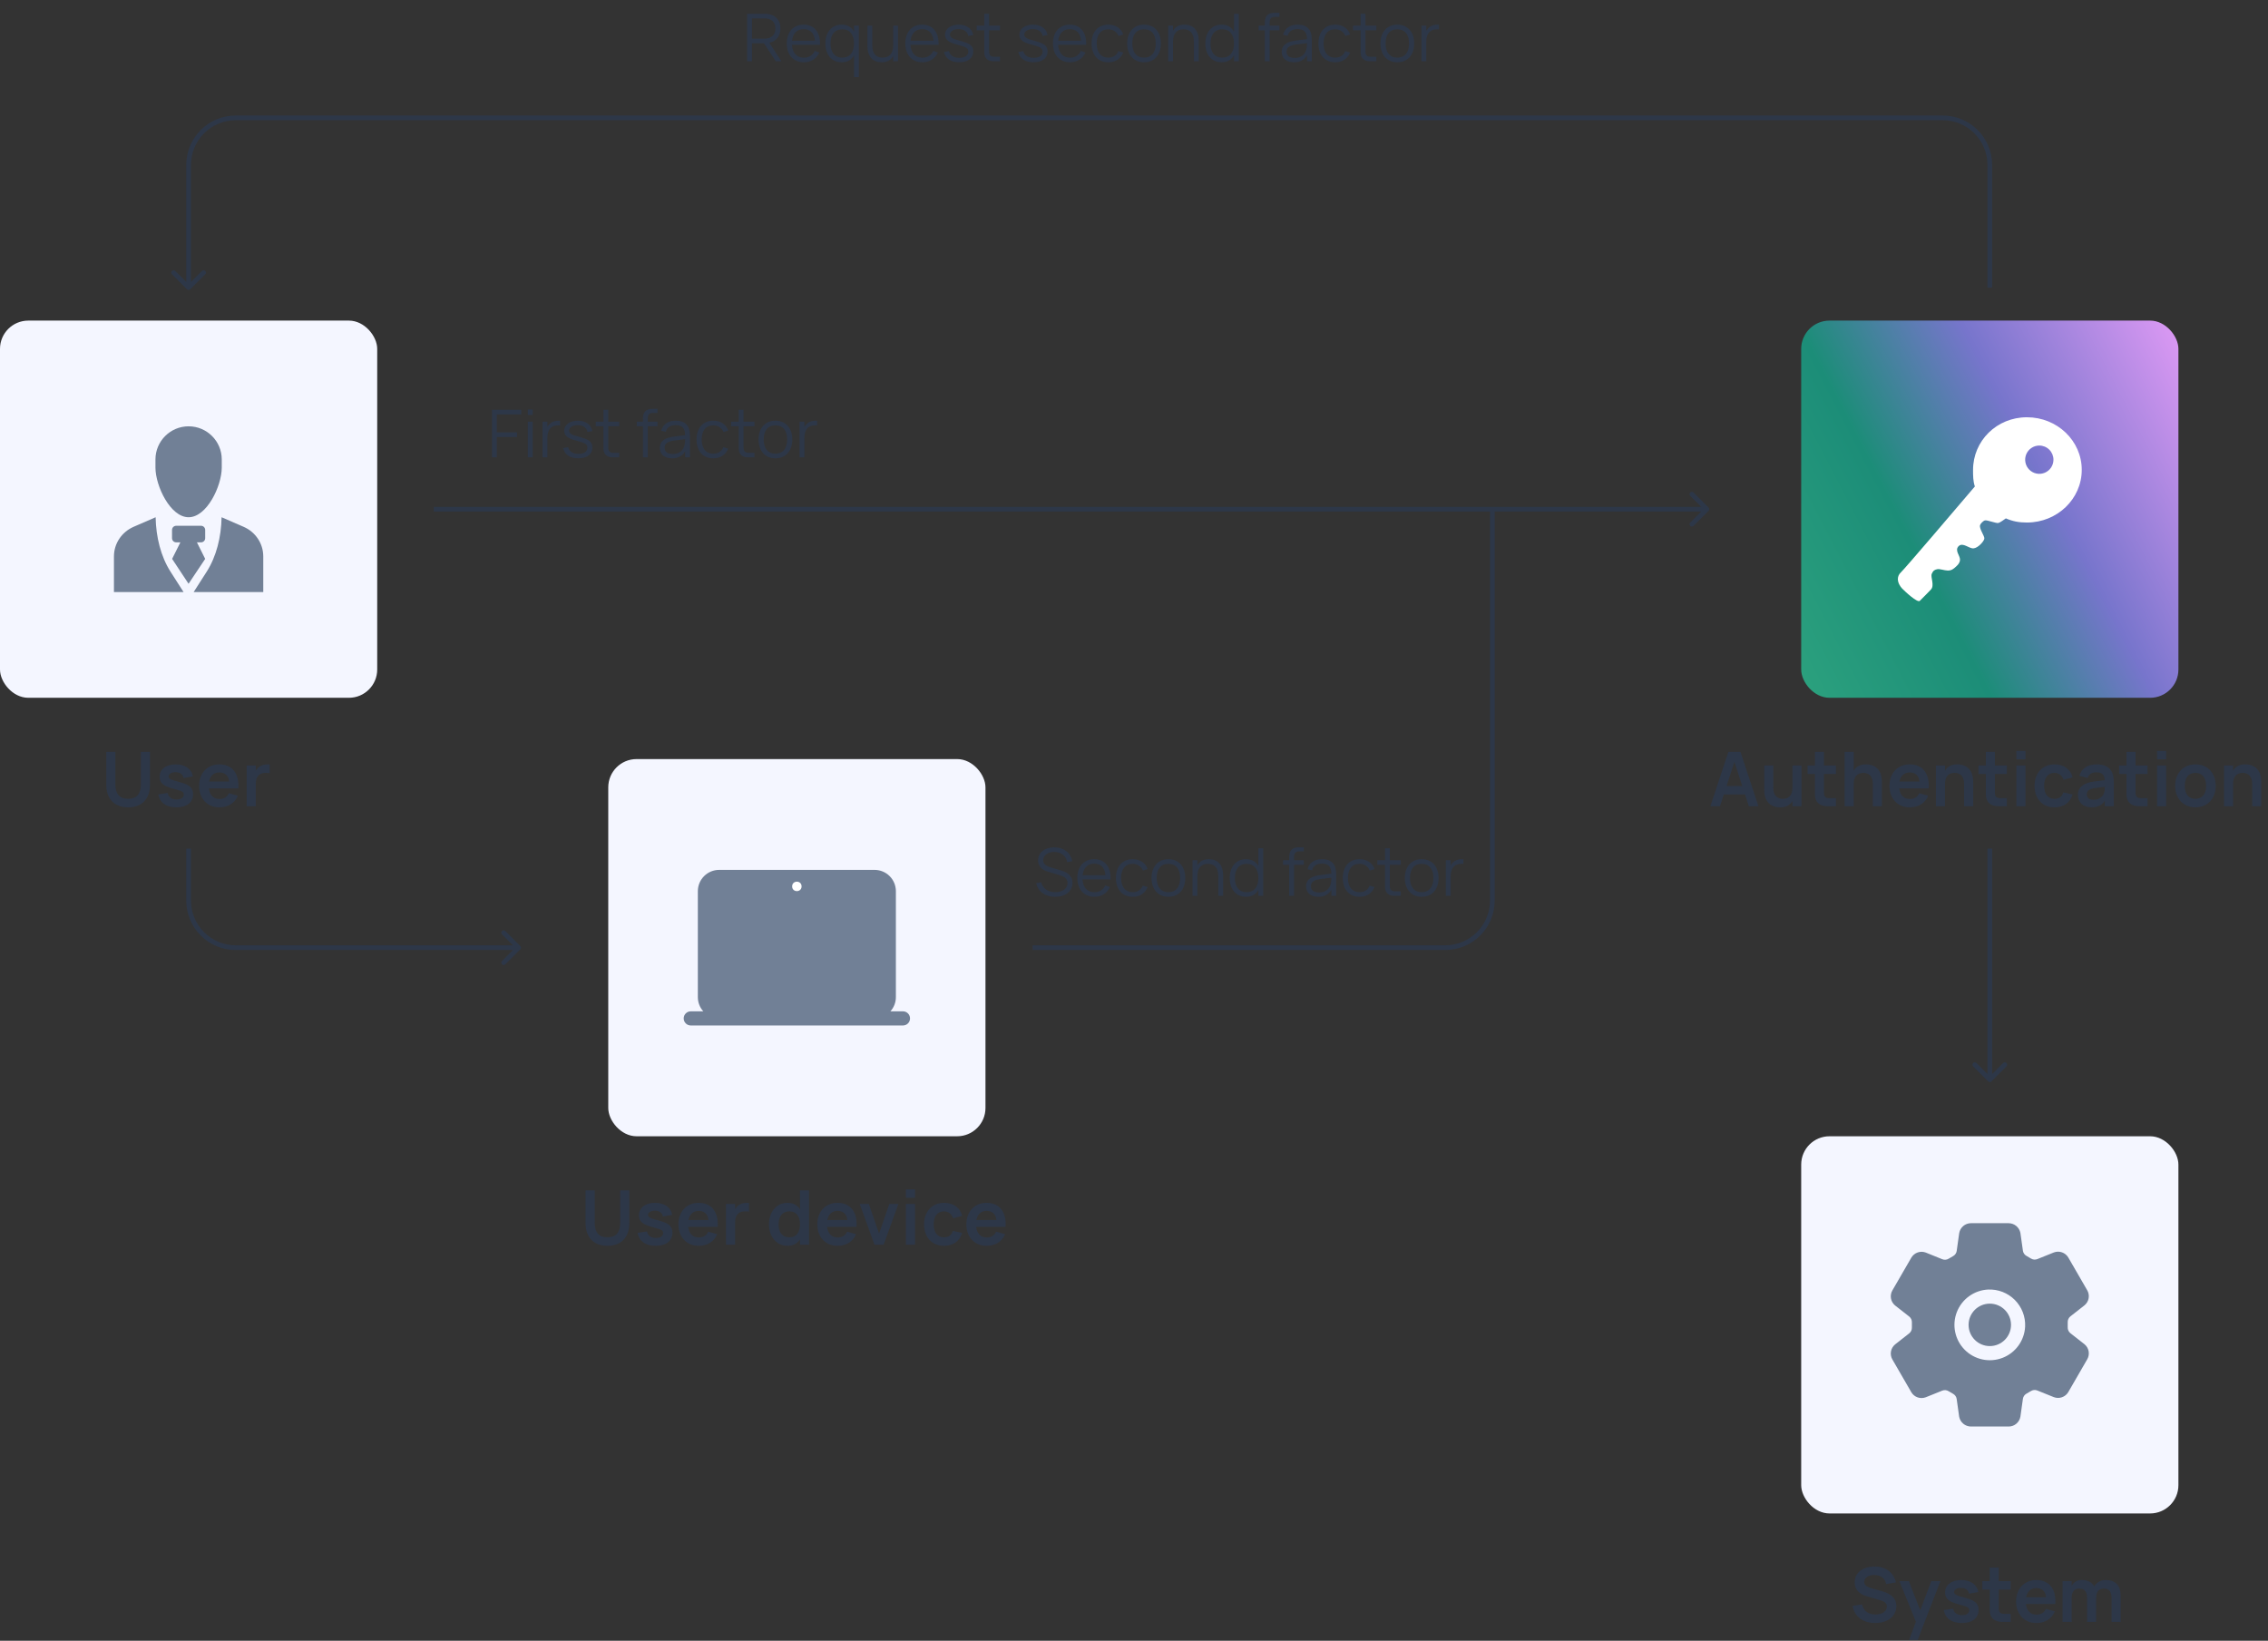 <svg width="481" height="348" viewBox="0 0 481 348" fill="none" xmlns="http://www.w3.org/2000/svg">
<rect x="0" y="0" width="481" height="348" fill="#333333" stroke="none"/>
<path d="M164.537 13L162.01 9.171H159.483V13H158.447V2.92H162.185C164.285 2.92 165.51 4.124 165.51 6.049C165.51 7.645 164.656 8.751 163.158 9.073L165.741 13H164.537ZM159.483 3.907V8.191H162.178C163.606 8.191 164.453 7.386 164.453 6.049C164.453 4.705 163.606 3.907 162.178 3.907H159.483ZM170.478 12.237C171.605 12.237 172.347 11.705 172.795 10.781L173.768 11.138C173.166 12.468 171.983 13.21 170.478 13.21C168.287 13.21 166.859 11.649 166.859 9.22C166.859 6.777 168.259 5.23 170.436 5.23C172.704 5.23 173.992 6.847 173.915 9.507H167.958C168.056 11.229 168.994 12.237 170.478 12.237ZM167.979 8.646H172.83C172.704 7.064 171.85 6.182 170.436 6.182C169.036 6.182 168.147 7.085 167.979 8.646ZM182.146 5.44V16.36H181.117V11.733C180.627 12.657 179.766 13.21 178.492 13.21C176.364 13.21 175.048 11.593 175.048 9.213C175.048 6.875 176.343 5.23 178.492 5.23C179.759 5.23 180.62 5.783 181.117 6.707V5.44H182.146ZM178.632 12.223C180.27 12.223 181.117 11.033 181.117 9.213C181.117 7.449 180.326 6.217 178.632 6.217C176.973 6.217 176.14 7.393 176.14 9.213C176.14 10.998 176.959 12.223 178.632 12.223ZM184.991 5.44V9.591C184.991 11.467 185.88 12.223 187.189 12.223C188.484 12.223 189.429 11.474 189.429 9.591V5.44H190.451V13H189.429V11.873C189.079 12.545 188.386 13.21 187.007 13.21C185.187 13.21 183.969 12.125 183.969 9.731V5.44H184.991ZM195.62 12.237C196.747 12.237 197.489 11.705 197.937 10.781L198.91 11.138C198.308 12.468 197.125 13.21 195.62 13.21C193.429 13.21 192.001 11.649 192.001 9.22C192.001 6.777 193.401 5.23 195.578 5.23C197.846 5.23 199.134 6.847 199.057 9.507H193.1C193.198 11.229 194.136 12.237 195.62 12.237ZM193.121 8.646H197.972C197.846 7.064 196.992 6.182 195.578 6.182C194.178 6.182 193.289 7.085 193.121 8.646ZM203.439 13.203C201.682 13.203 200.555 12.475 200.191 11.033L201.255 10.844C201.528 11.796 202.277 12.265 203.453 12.265C204.636 12.265 205.35 11.775 205.35 10.935C205.35 10.494 205.168 10.186 204.538 9.934C204.258 9.822 203.775 9.675 203.194 9.521C201.759 9.136 200.422 8.716 200.422 7.344C200.422 6.105 201.619 5.23 203.327 5.23C204.993 5.23 206.204 6.105 206.4 7.435L205.35 7.624C205.21 6.714 204.426 6.168 203.278 6.168C202.256 6.168 201.465 6.651 201.465 7.323C201.465 8.114 202.543 8.352 203.32 8.562C203.838 8.702 204.384 8.877 204.832 9.038C205.959 9.437 206.414 10.011 206.414 10.914C206.414 12.335 205.28 13.203 203.439 13.203ZM207.126 6.42V5.44H208.743V2.913H209.765V5.44H212.082V6.42H209.765V10.851C209.765 11.719 210.087 12.048 210.948 12.048H212.082V13H210.675C209.471 13 208.743 12.293 208.743 11.131V6.42H207.126ZM219.203 13.203C217.446 13.203 216.319 12.475 215.955 11.033L217.019 10.844C217.292 11.796 218.041 12.265 219.217 12.265C220.4 12.265 221.114 11.775 221.114 10.935C221.114 10.494 220.932 10.186 220.302 9.934C220.022 9.822 219.539 9.675 218.958 9.521C217.523 9.136 216.186 8.716 216.186 7.344C216.186 6.105 217.383 5.23 219.091 5.23C220.757 5.23 221.968 6.105 222.164 7.435L221.114 7.624C220.974 6.714 220.19 6.168 219.042 6.168C218.02 6.168 217.229 6.651 217.229 7.323C217.229 8.114 218.307 8.352 219.084 8.562C219.602 8.702 220.148 8.877 220.596 9.038C221.723 9.437 222.178 10.011 222.178 10.914C222.178 12.335 221.044 13.203 219.203 13.203ZM226.929 12.237C228.056 12.237 228.798 11.705 229.246 10.781L230.219 11.138C229.617 12.468 228.434 13.21 226.929 13.21C224.738 13.21 223.31 11.649 223.31 9.22C223.31 6.777 224.71 5.23 226.887 5.23C229.155 5.23 230.443 6.847 230.366 9.507H224.409C224.507 11.229 225.445 12.237 226.929 12.237ZM224.43 8.646H229.281C229.155 7.064 228.301 6.182 226.887 6.182C225.487 6.182 224.598 7.085 224.43 8.646ZM235.055 13.21C232.836 13.21 231.499 11.635 231.499 9.22C231.499 6.784 232.85 5.23 235.062 5.23C236.595 5.23 237.806 6.035 238.226 7.323L237.218 7.645C236.861 6.749 236.049 6.217 235.055 6.217C233.459 6.217 232.591 7.365 232.591 9.22C232.591 11.033 233.431 12.223 235.055 12.223C236.098 12.223 236.812 11.733 237.19 10.837L238.226 11.145C237.659 12.489 236.553 13.21 235.055 13.21ZM242.623 13.21C240.376 13.21 239.046 11.565 239.046 9.213C239.046 6.84 240.411 5.23 242.623 5.23C244.884 5.23 246.207 6.868 246.207 9.213C246.207 11.593 244.863 13.21 242.623 13.21ZM242.623 12.223C244.275 12.223 245.115 11.026 245.115 9.213C245.115 7.372 244.268 6.217 242.623 6.217C240.957 6.217 240.138 7.414 240.138 9.213C240.138 11.054 240.999 12.223 242.623 12.223ZM253.204 13V8.849C253.204 6.973 252.322 6.217 251.013 6.217C249.718 6.217 248.773 6.966 248.773 8.849V13H247.744V5.44H248.773V6.567C249.116 5.895 249.809 5.23 251.188 5.23C253.008 5.23 254.233 6.315 254.233 8.709V13H253.204ZM261.706 2.92H262.728V13H261.706V11.733C261.209 12.657 260.348 13.21 259.074 13.21C256.932 13.21 255.63 11.565 255.63 9.227C255.63 6.847 256.946 5.23 259.074 5.23C260.355 5.23 261.209 5.79 261.706 6.707V2.92ZM259.214 6.217C257.541 6.217 256.722 7.442 256.722 9.227C256.722 11.047 257.555 12.223 259.214 12.223C260.908 12.223 261.706 10.991 261.706 9.227C261.706 7.407 260.852 6.217 259.214 6.217ZM268.243 6.42H266.934V5.44H268.243V4.754C268.243 3.389 268.922 2.71 270.287 2.71H271.337V3.578H270.455C269.594 3.578 269.272 3.914 269.272 4.817V5.44H271.337V6.42H269.272V13H268.243V6.42ZM275.198 5.23C277.214 5.23 278.208 6.273 278.208 8.373V13H277.186V11.726C276.647 12.692 275.702 13.21 274.442 13.21C272.825 13.21 271.831 12.377 271.831 11.019C271.831 9.43 273.056 8.821 274.911 8.59L277.186 8.303C277.186 6.819 276.563 6.175 275.184 6.175C274.036 6.175 273.35 6.637 273.091 7.596L272.118 7.365C272.475 5.986 273.567 5.23 275.198 5.23ZM277.186 9.157L275.009 9.423C273.469 9.619 272.853 10.06 272.853 10.963C272.853 11.838 273.455 12.293 274.624 12.293C275.933 12.293 276.85 11.537 277.088 10.333C277.179 9.955 277.186 9.493 277.186 9.157ZM283.167 13.21C280.948 13.21 279.611 11.635 279.611 9.22C279.611 6.784 280.962 5.23 283.174 5.23C284.707 5.23 285.918 6.035 286.338 7.323L285.33 7.645C284.973 6.749 284.161 6.217 283.167 6.217C281.571 6.217 280.703 7.365 280.703 9.22C280.703 11.033 281.543 12.223 283.167 12.223C284.21 12.223 284.924 11.733 285.302 10.837L286.338 11.145C285.771 12.489 284.665 13.21 283.167 13.21ZM286.943 6.42V5.44H288.56V2.913H289.582V5.44H291.899V6.42H289.582V10.851C289.582 11.719 289.904 12.048 290.765 12.048H291.899V13H290.492C289.288 13 288.56 12.293 288.56 11.131V6.42H286.943ZM296.34 13.21C294.093 13.21 292.763 11.565 292.763 9.213C292.763 6.84 294.128 5.23 296.34 5.23C298.601 5.23 299.924 6.868 299.924 9.213C299.924 11.593 298.58 13.21 296.34 13.21ZM296.34 12.223C297.992 12.223 298.832 11.026 298.832 9.213C298.832 7.372 297.985 6.217 296.34 6.217C294.674 6.217 293.855 7.414 293.855 9.213C293.855 11.054 294.716 12.223 296.34 12.223ZM305.185 5.237V6.245C305.052 6.217 304.905 6.217 304.73 6.217C303.435 6.217 302.49 6.966 302.49 8.849V13H301.461V5.44H302.49V6.567C302.84 5.895 303.526 5.23 304.905 5.23C305.003 5.23 305.087 5.23 305.185 5.237Z" fill="#2D3748"/>
<path d="M105.365 97H104.336V86.92H110.545V87.907H105.365V91.701H109.663V92.688H105.365V97ZM112.97 88.005H111.941V86.85H112.97V88.005ZM112.97 97H111.941V89.44H112.97V97ZM118.786 89.237V90.245C118.653 90.217 118.506 90.217 118.331 90.217C117.036 90.217 116.091 90.966 116.091 92.849V97H115.062V89.44H116.091V90.567C116.441 89.895 117.127 89.23 118.506 89.23C118.604 89.23 118.688 89.23 118.786 89.237ZM122.668 97.203C120.911 97.203 119.784 96.475 119.42 95.033L120.484 94.844C120.757 95.796 121.506 96.265 122.682 96.265C123.865 96.265 124.579 95.775 124.579 94.935C124.579 94.494 124.397 94.186 123.767 93.934C123.487 93.822 123.004 93.675 122.423 93.521C120.988 93.136 119.651 92.716 119.651 91.344C119.651 90.105 120.848 89.23 122.556 89.23C124.222 89.23 125.433 90.105 125.629 91.435L124.579 91.624C124.439 90.714 123.655 90.168 122.507 90.168C121.485 90.168 120.694 90.651 120.694 91.323C120.694 92.114 121.772 92.352 122.549 92.562C123.067 92.702 123.613 92.877 124.061 93.038C125.188 93.437 125.643 94.011 125.643 94.914C125.643 96.335 124.509 97.203 122.668 97.203ZM126.356 90.42V89.44H127.973V86.913H128.995V89.44H131.312V90.42H128.995V94.851C128.995 95.719 129.317 96.048 130.178 96.048H131.312V97H129.905C128.701 97 127.973 96.293 127.973 95.131V90.42H126.356ZM136.353 90.42H135.044V89.44H136.353V88.754C136.353 87.389 137.032 86.71 138.397 86.71H139.447V87.578H138.565C137.704 87.578 137.382 87.914 137.382 88.817V89.44H139.447V90.42H137.382V97H136.353V90.42ZM143.309 89.23C145.325 89.23 146.319 90.273 146.319 92.373V97H145.297V95.726C144.758 96.692 143.813 97.21 142.553 97.21C140.936 97.21 139.942 96.377 139.942 95.019C139.942 93.43 141.167 92.821 143.022 92.59L145.297 92.303C145.297 90.819 144.674 90.175 143.295 90.175C142.147 90.175 141.461 90.637 141.202 91.596L140.229 91.365C140.586 89.986 141.678 89.23 143.309 89.23ZM145.297 93.157L143.12 93.423C141.58 93.619 140.964 94.06 140.964 94.963C140.964 95.838 141.566 96.293 142.735 96.293C144.044 96.293 144.961 95.537 145.199 94.333C145.29 93.955 145.297 93.493 145.297 93.157ZM151.277 97.21C149.058 97.21 147.721 95.635 147.721 93.22C147.721 90.784 149.072 89.23 151.284 89.23C152.817 89.23 154.028 90.035 154.448 91.323L153.44 91.645C153.083 90.749 152.271 90.217 151.277 90.217C149.681 90.217 148.813 91.365 148.813 93.22C148.813 95.033 149.653 96.223 151.277 96.223C152.32 96.223 153.034 95.733 153.412 94.837L154.448 95.145C153.881 96.489 152.775 97.21 151.277 97.21ZM155.053 90.42V89.44H156.67V86.913H157.692V89.44H160.009V90.42H157.692V94.851C157.692 95.719 158.014 96.048 158.875 96.048H160.009V97H158.602C157.398 97 156.67 96.293 156.67 95.131V90.42H155.053ZM164.45 97.21C162.203 97.21 160.873 95.565 160.873 93.213C160.873 90.84 162.238 89.23 164.45 89.23C166.711 89.23 168.034 90.868 168.034 93.213C168.034 95.593 166.69 97.21 164.45 97.21ZM164.45 96.223C166.102 96.223 166.942 95.026 166.942 93.213C166.942 91.372 166.095 90.217 164.45 90.217C162.784 90.217 161.965 91.414 161.965 93.213C161.965 95.054 162.826 96.223 164.45 96.223ZM173.296 89.237V90.245C173.163 90.217 173.016 90.217 172.841 90.217C171.546 90.217 170.601 90.966 170.601 92.849V97H169.572V89.44H170.601V90.567C170.951 89.895 171.637 89.23 173.016 89.23C173.114 89.23 173.198 89.23 173.296 89.237Z" fill="#2D3748"/>
<path d="M223.775 190.21C221.654 190.21 220.107 189.09 219.764 187.305L220.814 187.13C221.157 188.453 222.256 189.223 223.817 189.223C225.357 189.223 226.407 188.439 226.407 187.284C226.407 186.514 225.896 185.968 224.86 185.66L222.305 184.897C220.877 184.477 220.156 183.658 220.156 182.475C220.156 180.844 221.563 179.717 223.586 179.717C225.609 179.717 227.072 180.844 227.401 182.657L226.323 182.853C226.12 181.544 225.042 180.697 223.572 180.697C222.172 180.697 221.241 181.453 221.241 182.44C221.241 183.217 221.738 183.651 223.04 184.036L225.007 184.61C226.624 185.079 227.457 185.968 227.457 187.249C227.457 189.034 225.994 190.21 223.775 190.21ZM232.101 189.237C233.228 189.237 233.97 188.705 234.418 187.781L235.391 188.138C234.789 189.468 233.606 190.21 232.101 190.21C229.91 190.21 228.482 188.649 228.482 186.22C228.482 183.777 229.882 182.23 232.059 182.23C234.327 182.23 235.615 183.847 235.538 186.507H229.581C229.679 188.229 230.617 189.237 232.101 189.237ZM229.602 185.646H234.453C234.327 184.064 233.473 183.182 232.059 183.182C230.659 183.182 229.77 184.085 229.602 185.646ZM240.227 190.21C238.008 190.21 236.671 188.635 236.671 186.22C236.671 183.784 238.022 182.23 240.234 182.23C241.767 182.23 242.978 183.035 243.398 184.323L242.39 184.645C242.033 183.749 241.221 183.217 240.227 183.217C238.631 183.217 237.763 184.365 237.763 186.22C237.763 188.033 238.603 189.223 240.227 189.223C241.27 189.223 241.984 188.733 242.362 187.837L243.398 188.145C242.831 189.489 241.725 190.21 240.227 190.21ZM247.795 190.21C245.548 190.21 244.218 188.565 244.218 186.213C244.218 183.84 245.583 182.23 247.795 182.23C250.056 182.23 251.379 183.868 251.379 186.213C251.379 188.593 250.035 190.21 247.795 190.21ZM247.795 189.223C249.447 189.223 250.287 188.026 250.287 186.213C250.287 184.372 249.44 183.217 247.795 183.217C246.129 183.217 245.31 184.414 245.31 186.213C245.31 188.054 246.171 189.223 247.795 189.223ZM258.376 190V185.849C258.376 183.973 257.494 183.217 256.185 183.217C254.89 183.217 253.945 183.966 253.945 185.849V190H252.916V182.44H253.945V183.567C254.288 182.895 254.981 182.23 256.36 182.23C258.18 182.23 259.405 183.315 259.405 185.709V190H258.376ZM266.878 179.92H267.9V190H266.878V188.733C266.381 189.657 265.52 190.21 264.246 190.21C262.104 190.21 260.802 188.565 260.802 186.227C260.802 183.847 262.118 182.23 264.246 182.23C265.527 182.23 266.381 182.79 266.878 183.707V179.92ZM264.386 183.217C262.713 183.217 261.894 184.442 261.894 186.227C261.894 188.047 262.727 189.223 264.386 189.223C266.08 189.223 266.878 187.991 266.878 186.227C266.878 184.407 266.024 183.217 264.386 183.217ZM273.415 183.42H272.106V182.44H273.415V181.754C273.415 180.389 274.094 179.71 275.459 179.71H276.509V180.578H275.627C274.766 180.578 274.444 180.914 274.444 181.817V182.44H276.509V183.42H274.444V190H273.415V183.42ZM280.37 182.23C282.386 182.23 283.38 183.273 283.38 185.373V190H282.358V188.726C281.819 189.692 280.874 190.21 279.614 190.21C277.997 190.21 277.003 189.377 277.003 188.019C277.003 186.43 278.228 185.821 280.083 185.59L282.358 185.303C282.358 183.819 281.735 183.175 280.356 183.175C279.208 183.175 278.522 183.637 278.263 184.596L277.29 184.365C277.647 182.986 278.739 182.23 280.37 182.23ZM282.358 186.157L280.181 186.423C278.641 186.619 278.025 187.06 278.025 187.963C278.025 188.838 278.627 189.293 279.796 189.293C281.105 189.293 282.022 188.537 282.26 187.333C282.351 186.955 282.358 186.493 282.358 186.157ZM288.339 190.21C286.12 190.21 284.783 188.635 284.783 186.22C284.783 183.784 286.134 182.23 288.346 182.23C289.879 182.23 291.09 183.035 291.51 184.323L290.502 184.645C290.145 183.749 289.333 183.217 288.339 183.217C286.743 183.217 285.875 184.365 285.875 186.22C285.875 188.033 286.715 189.223 288.339 189.223C289.382 189.223 290.096 188.733 290.474 187.837L291.51 188.145C290.943 189.489 289.837 190.21 288.339 190.21ZM292.115 183.42V182.44H293.732V179.913H294.754V182.44H297.071V183.42H294.754V187.851C294.754 188.719 295.076 189.048 295.937 189.048H297.071V190H295.664C294.46 190 293.732 189.293 293.732 188.131V183.42H292.115ZM301.512 190.21C299.265 190.21 297.935 188.565 297.935 186.213C297.935 183.84 299.3 182.23 301.512 182.23C303.773 182.23 305.096 183.868 305.096 186.213C305.096 188.593 303.752 190.21 301.512 190.21ZM301.512 189.223C303.164 189.223 304.004 188.026 304.004 186.213C304.004 184.372 303.157 183.217 301.512 183.217C299.846 183.217 299.027 184.414 299.027 186.213C299.027 188.054 299.888 189.223 301.512 189.223ZM310.357 182.237V183.245C310.224 183.217 310.077 183.217 309.902 183.217C308.607 183.217 307.662 183.966 307.662 185.849V190H306.633V182.44H307.662V183.567C308.012 182.895 308.698 182.23 310.077 182.23C310.175 182.23 310.259 182.23 310.357 182.237Z" fill="#2D3748"/>
<path d="M362.354 108.353C362.549 108.157 362.549 107.841 362.354 107.645L359.172 104.464C358.976 104.268 358.66 104.268 358.464 104.464C358.269 104.659 358.269 104.975 358.464 105.171L361.293 107.999L358.464 110.827C358.269 111.023 358.269 111.339 358.464 111.535C358.66 111.73 358.976 111.73 359.172 111.535L362.354 108.353ZM92 108.499L362 108.499L362 107.499L92 107.499L92 108.499Z" fill="#2D3748"/>
<path d="M421.646 229.354C421.842 229.549 422.158 229.549 422.354 229.354L425.536 226.172C425.731 225.976 425.731 225.66 425.536 225.464C425.34 225.269 425.024 225.269 424.828 225.464L422 228.293L419.172 225.464C418.976 225.269 418.66 225.269 418.464 225.464C418.269 225.66 418.269 225.976 418.464 226.172L421.646 229.354ZM421.5 180L421.5 229L422.5 229L422.5 180L421.5 180Z" fill="#2D3748"/>
<path d="M219 200.999L306.5 200.999C312.023 200.999 316.5 196.522 316.5 190.999L316.5 107.999" stroke="#2D3748"/>
<path d="M40 190.999L39.5 190.999L40 190.999ZM50 200.999L50 201.499L50 200.999ZM110.354 201.352C110.549 201.157 110.549 200.84 110.354 200.645L107.172 197.463C106.976 197.268 106.66 197.268 106.464 197.463C106.269 197.659 106.269 197.975 106.464 198.17L109.293 200.999L106.464 203.827C106.269 204.022 106.269 204.339 106.464 204.534C106.66 204.73 106.976 204.73 107.172 204.534L110.354 201.352ZM39.5 180L39.5 190.999L40.5 190.999L40.5 180L39.5 180ZM50 201.499L110 201.499L110 200.499L50 200.499L50 201.499ZM39.5 190.999C39.5 196.798 44.201 201.499 50 201.499L50 200.499C44.753 200.499 40.5 196.245 40.5 190.999L39.5 190.999Z" fill="#2D3748"/>
<path d="M39.647 61.352C39.842 61.548 40.158 61.548 40.353 61.352L43.535 58.171C43.731 57.975 43.731 57.659 43.535 57.464C43.34 57.268 43.024 57.268 42.828 57.464L40 60.292L37.172 57.464C36.976 57.268 36.66 57.268 36.465 57.464C36.269 57.659 36.269 57.975 36.465 58.171L39.647 61.352ZM422 34.999L422.5 34.999L422 34.999ZM412 24.999L412 24.499L412 24.999ZM50 24.999L50 25.499L50 24.999ZM39.5 34.999L39.5 60.999L40.5 60.999L40.5 34.999L39.5 34.999ZM422.5 60.999L422.5 34.999L421.5 34.999L421.5 60.999H422.5ZM412 24.499L50 24.499L50 25.499L412 25.499L412 24.499ZM422.5 34.999C422.5 29.2 417.799 24.499 412 24.499L412 25.499C417.247 25.499 421.5 29.752 421.5 34.999L422.5 34.999ZM40.5 34.999C40.5 29.752 44.753 25.499 50 25.499L50 24.499C44.201 24.499 39.5 29.2 39.5 34.999L40.5 34.999Z" fill="#2D3748"/>
<path d="M369.125 159.479L372.933 170.999H370.901L370.085 168.503H365.589L364.773 170.999H362.741L366.557 159.479H369.125ZM366.173 166.703H369.501L367.837 161.591L366.173 166.703ZM376.083 162.359V167.111C376.083 168.583 376.803 169.431 378.107 169.431C379.403 169.431 380.139 168.599 380.139 167.111V162.359H382.059V170.999H380.139V169.871C379.707 170.655 378.939 171.239 377.595 171.239C375.539 171.239 374.163 170.071 374.163 167.519V162.359H376.083ZM383.348 164.151V162.359H384.916V159.479H386.836V162.359H389.372V164.151H386.836V168.167C386.836 168.943 387.18 169.287 387.956 169.287H389.372V170.999H387.556C385.892 170.999 384.916 170.095 384.916 168.559V164.151H383.348ZM397.189 170.999V166.239C397.189 164.767 396.477 163.927 395.173 163.927C393.877 163.927 393.141 164.759 393.141 166.239V170.999H391.213V159.479H393.141V163.487C393.565 162.703 394.341 162.119 395.677 162.119C397.741 162.119 399.117 163.287 399.117 165.839V170.999H397.189ZM405.03 169.463C406.014 169.463 406.654 169.047 407.038 168.231L408.942 168.775C408.278 170.343 406.854 171.239 405.03 171.239C402.446 171.239 400.718 169.375 400.718 166.679C400.718 163.951 402.478 162.119 405.014 162.119C407.766 162.119 409.262 164.103 409.038 167.215H402.79C402.958 168.639 403.766 169.463 405.03 169.463ZM402.838 165.759H407.078C406.982 164.543 406.222 163.831 405.014 163.831C403.846 163.831 403.078 164.535 402.838 165.759ZM416.549 170.999V166.239C416.549 164.767 415.837 163.927 414.533 163.927C413.229 163.927 412.501 164.759 412.501 166.239V170.999H410.573V162.359H412.501V163.487C412.925 162.703 413.701 162.119 415.037 162.119C417.101 162.119 418.477 163.287 418.477 165.839V170.999H416.549ZM419.598 164.151V162.359H421.166V159.479H423.086V162.359H425.622V164.151H423.086V168.167C423.086 168.943 423.43 169.287 424.206 169.287H425.622V170.999H423.806C422.142 170.999 421.166 170.095 421.166 168.559V164.151H419.598ZM429.567 161.047H427.639V159.279H429.567V161.047ZM429.567 170.999H427.639V162.359H429.567V170.999ZM435.716 171.239C433.068 171.239 431.484 169.311 431.484 166.679C431.484 164.015 433.132 162.119 435.74 162.119C437.708 162.119 439.156 163.175 439.564 164.879L437.644 165.399C437.348 164.471 436.604 163.927 435.716 163.927C434.228 163.927 433.524 165.071 433.524 166.679C433.524 168.327 434.268 169.431 435.716 169.431C436.748 169.431 437.3 168.943 437.596 168.063L439.564 168.503C439.028 170.263 437.644 171.239 435.716 171.239ZM444.647 162.119C447.119 162.119 448.303 163.343 448.303 165.895V170.999H446.383V169.839C445.815 170.767 444.887 171.239 443.591 171.239C441.839 171.239 440.687 170.207 440.687 168.647C440.687 166.951 441.887 166.039 444.103 165.759L446.375 165.479C446.343 164.335 445.759 163.815 444.647 163.815C443.607 163.815 443.015 164.191 442.751 165.015L440.999 164.543C441.455 162.975 442.751 162.119 444.647 162.119ZM446.383 166.887L444.375 167.135C443.143 167.287 442.575 167.719 442.575 168.487C442.575 169.247 443.079 169.631 444.055 169.631C445.111 169.631 445.911 169.047 446.199 168.271C446.375 167.855 446.383 167.351 446.383 166.967V166.887ZM449.426 164.151V162.359H450.994V159.479H452.914V162.359H455.45V164.151H452.914V168.167C452.914 168.943 453.258 169.287 454.034 169.287H455.45V170.999H453.634C451.97 170.999 450.994 170.095 450.994 168.559V164.151H449.426ZM459.396 161.047H457.468V159.279H459.396V161.047ZM459.396 170.999H457.468V162.359H459.396V170.999ZM465.608 171.239C463.032 171.239 461.312 169.367 461.312 166.679C461.312 163.983 463.048 162.119 465.608 162.119C468.2 162.119 469.92 163.983 469.92 166.679C469.92 169.375 468.192 171.239 465.608 171.239ZM465.608 169.431C467.064 169.431 467.88 168.391 467.88 166.679C467.88 164.943 467.072 163.927 465.608 163.927C464.136 163.927 463.352 164.943 463.352 166.679C463.352 168.407 464.16 169.431 465.608 169.431ZM477.643 170.999V166.239C477.643 164.767 476.931 163.927 475.627 163.927C474.323 163.927 473.595 164.759 473.595 166.239V170.999H471.667V162.359H473.595V163.487C474.019 162.703 474.795 162.119 476.131 162.119C478.195 162.119 479.571 163.287 479.571 165.839V170.999H477.643Z" fill="#2D3748"/>
<rect x="382" y="67.999" width="80" height="80" rx="6" fill="url(#paint0_linear_3082_7960)"/>
<path d="M418.447 99.672C418.447 100.891 418.447 102.072 418.831 103.178C414.791 107.922 404.122 120.457 403.128 121.413C402.931 121.59 402.773 121.807 402.664 122.049C402.556 122.291 402.5 122.554 402.5 122.819C402.5 123.616 402.987 124.385 403.4 124.816C404.019 125.463 406.662 127.91 407.15 127.441C408.594 126.035 408.884 125.66 409.475 125.078C410.366 124.207 409.381 122.425 409.691 121.703C410 120.982 410.328 120.841 410.862 120.728C411.397 120.616 412.344 121 413.084 121.01C413.862 121.019 414.284 120.691 414.866 120.147C415.334 119.716 415.672 119.313 415.681 118.685C415.7 117.841 414.481 116.725 415.391 115.835C416.3 114.944 417.613 116.416 418.578 116.303C419.544 116.191 420.716 114.85 420.838 114.278C420.959 113.707 419.741 112.235 419.928 111.4C419.994 111.119 420.566 110.463 420.997 110.369C421.428 110.275 423.341 111.016 423.772 110.922C424.297 110.81 424.906 110.257 425.403 109.947C426.856 110.575 428.178 110.828 429.875 110.828C436.297 110.828 441.5 105.822 441.5 99.653C441.5 93.485 436.297 88.5 429.875 88.5C423.453 88.5 418.447 93.503 418.447 99.672ZM435.5 97.5C435.5 98.093 435.324 98.673 434.994 99.167C434.665 99.66 434.196 100.045 433.648 100.272C433.1 100.499 432.497 100.558 431.915 100.442C431.333 100.327 430.798 100.041 430.379 99.621C429.959 99.202 429.673 98.667 429.558 98.085C429.442 97.503 429.501 96.9 429.728 96.352C429.955 95.804 430.34 95.335 430.833 95.006C431.327 94.676 431.907 94.5 432.5 94.5C433.296 94.5 434.059 94.816 434.621 95.379C435.184 95.941 435.5 96.704 435.5 97.5Z" fill="white"/>
<path d="M27.174 171.239C24.406 171.239 22.534 169.583 22.534 166.399V159.479H24.47V166.319C24.47 168.399 25.35 169.423 27.174 169.423C29.006 169.423 29.878 168.399 29.878 166.319V159.479H31.814V166.399C31.814 169.583 29.95 171.239 27.174 171.239ZM37.41 171.239C35.266 171.239 33.89 170.255 33.57 168.495L35.546 168.183C35.762 169.095 36.418 169.567 37.45 169.567C38.378 169.567 38.978 169.183 38.978 168.535C38.978 168.143 38.834 167.935 38.242 167.719C37.954 167.615 37.466 167.471 36.802 167.295C34.802 166.775 33.85 166.159 33.85 164.759C33.85 163.167 35.21 162.119 37.266 162.119C39.25 162.119 40.666 163.111 40.89 164.671L38.922 165.023C38.818 164.255 38.162 163.783 37.202 163.783C36.37 163.783 35.77 164.151 35.77 164.671C35.77 165.135 36.202 165.319 36.89 165.535C37.274 165.655 37.802 165.815 38.458 165.991C40.266 166.487 40.954 167.183 40.954 168.447C40.954 170.183 39.61 171.239 37.41 171.239ZM46.538 169.463C47.522 169.463 48.162 169.047 48.546 168.231L50.45 168.775C49.786 170.343 48.362 171.239 46.538 171.239C43.954 171.239 42.226 169.375 42.226 166.679C42.226 163.951 43.986 162.119 46.522 162.119C49.274 162.119 50.77 164.103 50.546 167.215H44.298C44.466 168.639 45.274 169.463 46.538 169.463ZM44.346 165.759H48.586C48.49 164.543 47.73 163.831 46.522 163.831C45.354 163.831 44.586 164.535 44.346 165.759ZM57.187 162.135V163.991C56.939 163.935 56.635 163.927 56.275 163.927C54.979 163.927 54.243 164.759 54.243 166.239V170.999H52.315V162.359H54.243V163.487C54.667 162.703 55.443 162.119 56.779 162.119C56.915 162.119 57.051 162.127 57.187 162.135Z" fill="#2D3748"/>
<rect y="67.999" width="80" height="80" rx="6" fill="#F4F6FF"/>
<path d="M36.156 121.237C34.112 118.04 33.081 113.887 33.006 109.705L28.347 111.73C25.806 112.837 24.166 115.293 24.166 118.012V125.577H38.931L36.156 121.237ZM51.653 111.73L46.994 109.705C46.919 113.887 45.888 118.04 43.844 121.237L41.069 125.577H55.834V118.012C55.834 115.293 54.194 112.827 51.653 111.73ZM40 90.421C36.119 90.421 32.969 93.571 32.969 97.452V99.215C32.997 103.105 36.128 109.705 40 109.705C43.872 109.705 47.003 103.105 47.031 99.215V97.452C47.031 93.571 43.881 90.421 40 90.421ZM43.516 114.149V112.396C43.516 111.908 43.122 111.515 42.634 111.515H37.366C36.878 111.515 36.484 111.908 36.484 112.396V114.149C36.484 114.637 36.878 115.03 37.366 115.03H38.256L36.503 118.537L39.991 123.815L43.516 118.537L41.763 115.03H42.634C43.122 115.03 43.516 114.637 43.516 114.149Z" fill="#718096"/>
<path d="M128.83 264.239C126.062 264.239 124.19 262.583 124.19 259.399V252.479H126.126V259.319C126.126 261.399 127.006 262.423 128.83 262.423C130.662 262.423 131.534 261.399 131.534 259.319V252.479H133.47V259.399C133.47 262.583 131.606 264.239 128.83 264.239ZM139.066 264.239C136.922 264.239 135.546 263.255 135.226 261.495L137.202 261.183C137.418 262.095 138.074 262.567 139.106 262.567C140.034 262.567 140.634 262.183 140.634 261.535C140.634 261.143 140.49 260.935 139.898 260.719C139.61 260.615 139.122 260.471 138.458 260.295C136.458 259.775 135.506 259.159 135.506 257.759C135.506 256.167 136.866 255.119 138.922 255.119C140.906 255.119 142.322 256.111 142.546 257.671L140.578 258.023C140.474 257.255 139.818 256.783 138.858 256.783C138.026 256.783 137.426 257.151 137.426 257.671C137.426 258.135 137.858 258.319 138.546 258.535C138.93 258.655 139.458 258.815 140.114 258.991C141.922 259.487 142.61 260.183 142.61 261.447C142.61 263.183 141.266 264.239 139.066 264.239ZM148.194 262.463C149.178 262.463 149.818 262.047 150.202 261.231L152.106 261.775C151.442 263.343 150.018 264.239 148.194 264.239C145.61 264.239 143.882 262.375 143.882 259.679C143.882 256.951 145.642 255.119 148.178 255.119C150.93 255.119 152.426 257.103 152.202 260.215H145.954C146.122 261.639 146.93 262.463 148.194 262.463ZM146.002 258.759H150.242C150.146 257.543 149.386 256.831 148.178 256.831C147.01 256.831 146.242 257.535 146.002 258.759ZM158.843 255.135V256.991C158.595 256.935 158.291 256.927 157.931 256.927C156.635 256.927 155.899 257.759 155.899 259.239V263.999H153.971V255.359H155.899V256.487C156.323 255.703 157.099 255.119 158.435 255.119C158.571 255.119 158.707 255.127 158.843 255.135ZM169.661 252.479H171.581V263.999H169.661V262.839C169.141 263.719 168.285 264.239 166.997 264.239C164.733 264.239 163.085 262.351 163.085 259.679C163.085 256.983 164.733 255.119 166.997 255.119C168.293 255.119 169.141 255.647 169.661 256.519V252.479ZM167.397 256.927C165.877 256.927 165.125 258.055 165.125 259.679C165.125 261.351 165.893 262.431 167.397 262.431C168.949 262.431 169.661 261.311 169.661 259.679C169.661 257.999 168.885 256.927 167.397 256.927ZM177.647 262.463C178.631 262.463 179.271 262.047 179.655 261.231L181.559 261.775C180.895 263.343 179.471 264.239 177.647 264.239C175.063 264.239 173.335 262.375 173.335 259.679C173.335 256.951 175.095 255.119 177.631 255.119C180.383 255.119 181.879 257.103 181.655 260.215H175.407C175.575 261.639 176.383 262.463 177.647 262.463ZM175.455 258.759H179.695C179.599 257.543 178.839 256.831 177.631 256.831C176.463 256.831 175.695 257.535 175.455 258.759ZM187.4 263.999H185.464L182.328 255.359H184.264L186.432 261.631L188.608 255.359H190.536L187.4 263.999ZM194.06 254.047H192.132V252.279H194.06V254.047ZM194.06 263.999H192.132V255.359H194.06V263.999ZM200.208 264.239C197.56 264.239 195.976 262.311 195.976 259.679C195.976 257.015 197.624 255.119 200.232 255.119C202.2 255.119 203.648 256.175 204.056 257.879L202.136 258.399C201.84 257.471 201.096 256.927 200.208 256.927C198.72 256.927 198.016 258.071 198.016 259.679C198.016 261.327 198.76 262.431 200.208 262.431C201.24 262.431 201.792 261.943 202.088 261.063L204.056 261.503C203.52 263.263 202.136 264.239 200.208 264.239ZM209.257 262.463C210.241 262.463 210.881 262.047 211.265 261.231L213.169 261.775C212.505 263.343 211.081 264.239 209.257 264.239C206.673 264.239 204.945 262.375 204.945 259.679C204.945 256.951 206.705 255.119 209.241 255.119C211.993 255.119 213.489 257.103 213.265 260.215H207.017C207.185 261.639 207.993 262.463 209.257 262.463ZM207.065 258.759H211.305C211.209 257.543 210.449 256.831 209.241 256.831C208.073 256.831 207.305 257.535 207.065 258.759Z" fill="#2D3748"/>
<rect x="129" y="160.999" width="80" height="80" rx="6" fill="#F4F6FF"/>
<g clip-path="url(#clip0_3082_7960)">
<path d="M191.5 214.5H188.843C189.589 213.674 190.001 212.6 190 211.487V189.013C189.999 187.817 189.523 186.67 188.676 185.824C187.83 184.977 186.683 184.501 185.487 184.5H152.513C151.317 184.501 150.17 184.977 149.324 185.824C148.477 186.67 148.001 187.817 148 189.013V211.487C147.999 212.6 148.411 213.674 149.157 214.5H146.5C146.102 214.5 145.721 214.658 145.439 214.939C145.158 215.221 145 215.602 145 216C145 216.398 145.158 216.779 145.439 217.061C145.721 217.342 146.102 217.5 146.5 217.5H191.5C191.898 217.5 192.279 217.342 192.561 217.061C192.842 216.779 193 216.398 193 216C193 215.602 192.842 215.221 192.561 214.939C192.279 214.658 191.898 214.5 191.5 214.5Z" fill="#718096"/>
<circle cx="169" cy="188" r="1" fill="white"/>
</g>
<path d="M397.665 344.239C395.105 344.239 393.249 342.823 392.897 340.591L394.897 340.287C395.241 341.695 396.233 342.431 397.785 342.431C399.169 342.431 400.169 341.727 400.169 340.751C400.169 340.127 399.753 339.703 398.889 339.447L395.913 338.567C394.209 338.063 393.345 337.063 393.345 335.599C393.345 333.591 395.065 332.255 397.505 332.255C399.913 332.255 401.585 333.479 402.097 335.623L400.025 335.983C399.777 334.759 398.841 334.055 397.473 334.055C396.185 334.055 395.369 334.671 395.369 335.519C395.369 336.167 395.873 336.583 397.057 336.911L399.097 337.479C401.177 338.047 402.185 339.079 402.185 340.647C402.185 342.783 400.361 344.239 397.665 344.239ZM406.705 347.839H404.897L406.321 343.943L402.825 335.359H404.833L407.241 341.543L409.593 335.359H411.521L406.705 347.839ZM416.074 344.239C413.93 344.239 412.554 343.255 412.234 341.495L414.21 341.183C414.426 342.095 415.082 342.567 416.114 342.567C417.042 342.567 417.642 342.183 417.642 341.535C417.642 341.143 417.498 340.935 416.906 340.719C416.618 340.615 416.13 340.471 415.466 340.295C413.466 339.775 412.514 339.159 412.514 337.759C412.514 336.167 413.874 335.119 415.93 335.119C417.914 335.119 419.33 336.111 419.554 337.671L417.586 338.023C417.482 337.255 416.826 336.783 415.866 336.783C415.034 336.783 414.434 337.151 414.434 337.671C414.434 338.135 414.866 338.319 415.554 338.535C415.938 338.655 416.466 338.815 417.122 338.991C418.93 339.487 419.618 340.183 419.618 341.447C419.618 343.183 418.274 344.239 416.074 344.239ZM420.41 337.151V335.359H421.978V332.479H423.898V335.359H426.434V337.151H423.898V341.167C423.898 341.943 424.242 342.287 425.018 342.287H426.434V343.999H424.618C422.954 343.999 421.978 343.095 421.978 341.559V337.151H420.41ZM431.89 342.463C432.874 342.463 433.514 342.047 433.898 341.231L435.802 341.775C435.138 343.343 433.714 344.239 431.89 344.239C429.306 344.239 427.578 342.375 427.578 339.679C427.578 336.951 429.338 335.119 431.874 335.119C434.626 335.119 436.122 337.103 435.898 340.215H429.65C429.818 341.639 430.626 342.463 431.89 342.463ZM429.698 338.759H433.938C433.842 337.543 433.082 336.831 431.874 336.831C430.706 336.831 429.938 337.535 429.698 338.759ZM442.624 343.999V338.839C442.624 337.679 442.112 336.927 441 336.927C439.88 336.927 439.36 337.679 439.36 338.839V343.999H437.432V335.359H439.36V336.399C439.72 335.679 440.368 335.119 441.488 335.119C442.776 335.119 443.672 335.583 444.144 336.487C444.616 335.695 445.424 335.119 446.56 335.119C448.632 335.119 449.752 336.239 449.752 338.439V343.999H447.824V338.839C447.824 337.679 447.32 336.927 446.2 336.927C445.088 336.927 444.56 337.679 444.56 338.839L444.544 338.831V343.999H442.624Z" fill="#2D3748"/>
<rect x="382" y="240.999" width="80" height="80" rx="6" fill="#F4F6FF"/>
<path d="M422 285.5C424.485 285.5 426.5 283.485 426.5 281C426.5 278.515 424.485 276.5 422 276.5C419.515 276.5 417.5 278.515 417.5 281C417.5 283.485 419.515 285.5 422 285.5Z" fill="#718096"/>
<path d="M442.099 285.125L442.055 285.089L439.096 282.769C438.909 282.621 438.759 282.43 438.66 282.213C438.561 281.996 438.514 281.758 438.524 281.519V280.436C438.515 280.198 438.562 279.962 438.662 279.747C438.761 279.532 438.91 279.343 439.097 279.196L442.055 276.875L442.099 276.839C442.555 276.459 442.861 275.929 442.963 275.345C443.064 274.76 442.954 274.158 442.652 273.646L438.648 266.718C438.644 266.712 438.639 266.705 438.636 266.698C438.333 266.193 437.862 265.811 437.306 265.618C436.751 265.424 436.145 265.431 435.594 265.638L435.561 265.65L432.083 267.05C431.863 267.139 431.626 267.174 431.39 267.153C431.154 267.132 430.927 267.055 430.726 266.929C430.419 266.735 430.106 266.552 429.789 266.38C429.583 266.268 429.406 266.11 429.273 265.917C429.139 265.725 429.053 265.504 429.021 265.272L428.497 261.56L428.486 261.492C428.372 260.918 428.063 260.4 427.612 260.025C427.161 259.651 426.595 259.444 426.009 259.438H417.991C417.397 259.439 416.822 259.651 416.369 260.035C415.915 260.419 415.612 260.951 415.512 261.537L415.503 261.589L414.981 265.308C414.949 265.539 414.863 265.76 414.731 265.952C414.599 266.145 414.423 266.304 414.219 266.416C413.9 266.588 413.588 266.77 413.281 266.962C413.081 267.087 412.854 267.163 412.619 267.184C412.384 267.205 412.147 267.169 411.928 267.081L408.448 265.675L408.415 265.662C407.863 265.455 407.256 265.448 406.7 265.642C406.143 265.836 405.673 266.219 405.37 266.725L405.358 266.745L401.348 273.678C401.046 274.19 400.935 274.793 401.037 275.378C401.138 275.964 401.444 276.494 401.901 276.875L401.945 276.911L404.904 279.231C405.091 279.379 405.241 279.57 405.34 279.787C405.439 280.004 405.486 280.242 405.476 280.481V281.564C405.485 281.802 405.438 282.038 405.338 282.253C405.239 282.468 405.09 282.657 404.903 282.804L401.945 285.125L401.901 285.161C401.445 285.541 401.139 286.071 401.037 286.655C400.936 287.24 401.046 287.842 401.348 288.354L405.352 295.282C405.356 295.288 405.361 295.295 405.364 295.302C405.667 295.807 406.138 296.189 406.694 296.382C407.249 296.576 407.855 296.569 408.406 296.362L408.439 296.35L411.914 294.95C412.134 294.861 412.371 294.826 412.607 294.847C412.843 294.868 413.071 294.945 413.271 295.071C413.578 295.265 413.891 295.448 414.208 295.62C414.414 295.732 414.591 295.89 414.724 296.083C414.858 296.275 414.944 296.496 414.976 296.728L415.497 300.44L415.509 300.507C415.623 301.083 415.932 301.602 416.385 301.976C416.837 302.351 417.404 302.558 417.991 302.562H426.009C426.603 302.561 427.178 302.349 427.631 301.965C428.085 301.581 428.388 301.049 428.488 300.463L428.497 300.411L429.019 296.692C429.052 296.46 429.138 296.239 429.271 296.047C429.404 295.854 429.581 295.696 429.786 295.584C430.107 295.411 430.42 295.228 430.723 295.038C430.923 294.913 431.15 294.837 431.386 294.816C431.621 294.795 431.857 294.831 432.076 294.919L435.557 296.321L435.59 296.334C436.142 296.541 436.749 296.548 437.305 296.354C437.862 296.16 438.332 295.776 438.635 295.271C438.639 295.264 438.643 295.257 438.647 295.25L442.651 288.323C442.954 287.811 443.065 287.208 442.964 286.622C442.862 286.036 442.556 285.506 442.099 285.125ZM429.492 281.353C429.423 282.804 428.935 284.205 428.085 285.384C427.236 286.563 426.062 287.47 424.706 287.995C423.351 288.519 421.872 288.639 420.45 288.338C419.028 288.038 417.724 287.331 416.696 286.303C415.669 285.275 414.962 283.971 414.662 282.549C414.361 281.127 414.481 279.648 415.005 278.293C415.53 276.938 416.437 275.764 417.617 274.914C418.796 274.065 420.197 273.577 421.648 273.508C422.691 273.463 423.731 273.634 424.704 274.012C425.676 274.39 426.559 274.966 427.297 275.704C428.034 276.442 428.61 277.325 428.988 278.297C429.366 279.27 429.538 280.31 429.492 281.353Z" fill="#718096"/>
<defs>
<linearGradient id="paint0_linear_3082_7960" x1="364.5" y1="154.499" x2="481" y2="93.999" gradientUnits="userSpaceOnUse">
<stop stop-color="#34AC81"/>
<stop offset="0.415" stop-color="#1C8D78"/>
<stop offset="0.65" stop-color="#7775CC"/>
<stop offset="1" stop-color="#EA9EF9"/>
</linearGradient>
<clipPath id="clip0_3082_7960">
<rect width="48" height="48" fill="white" transform="translate(145 177)"/>
</clipPath>
</defs>
</svg>
